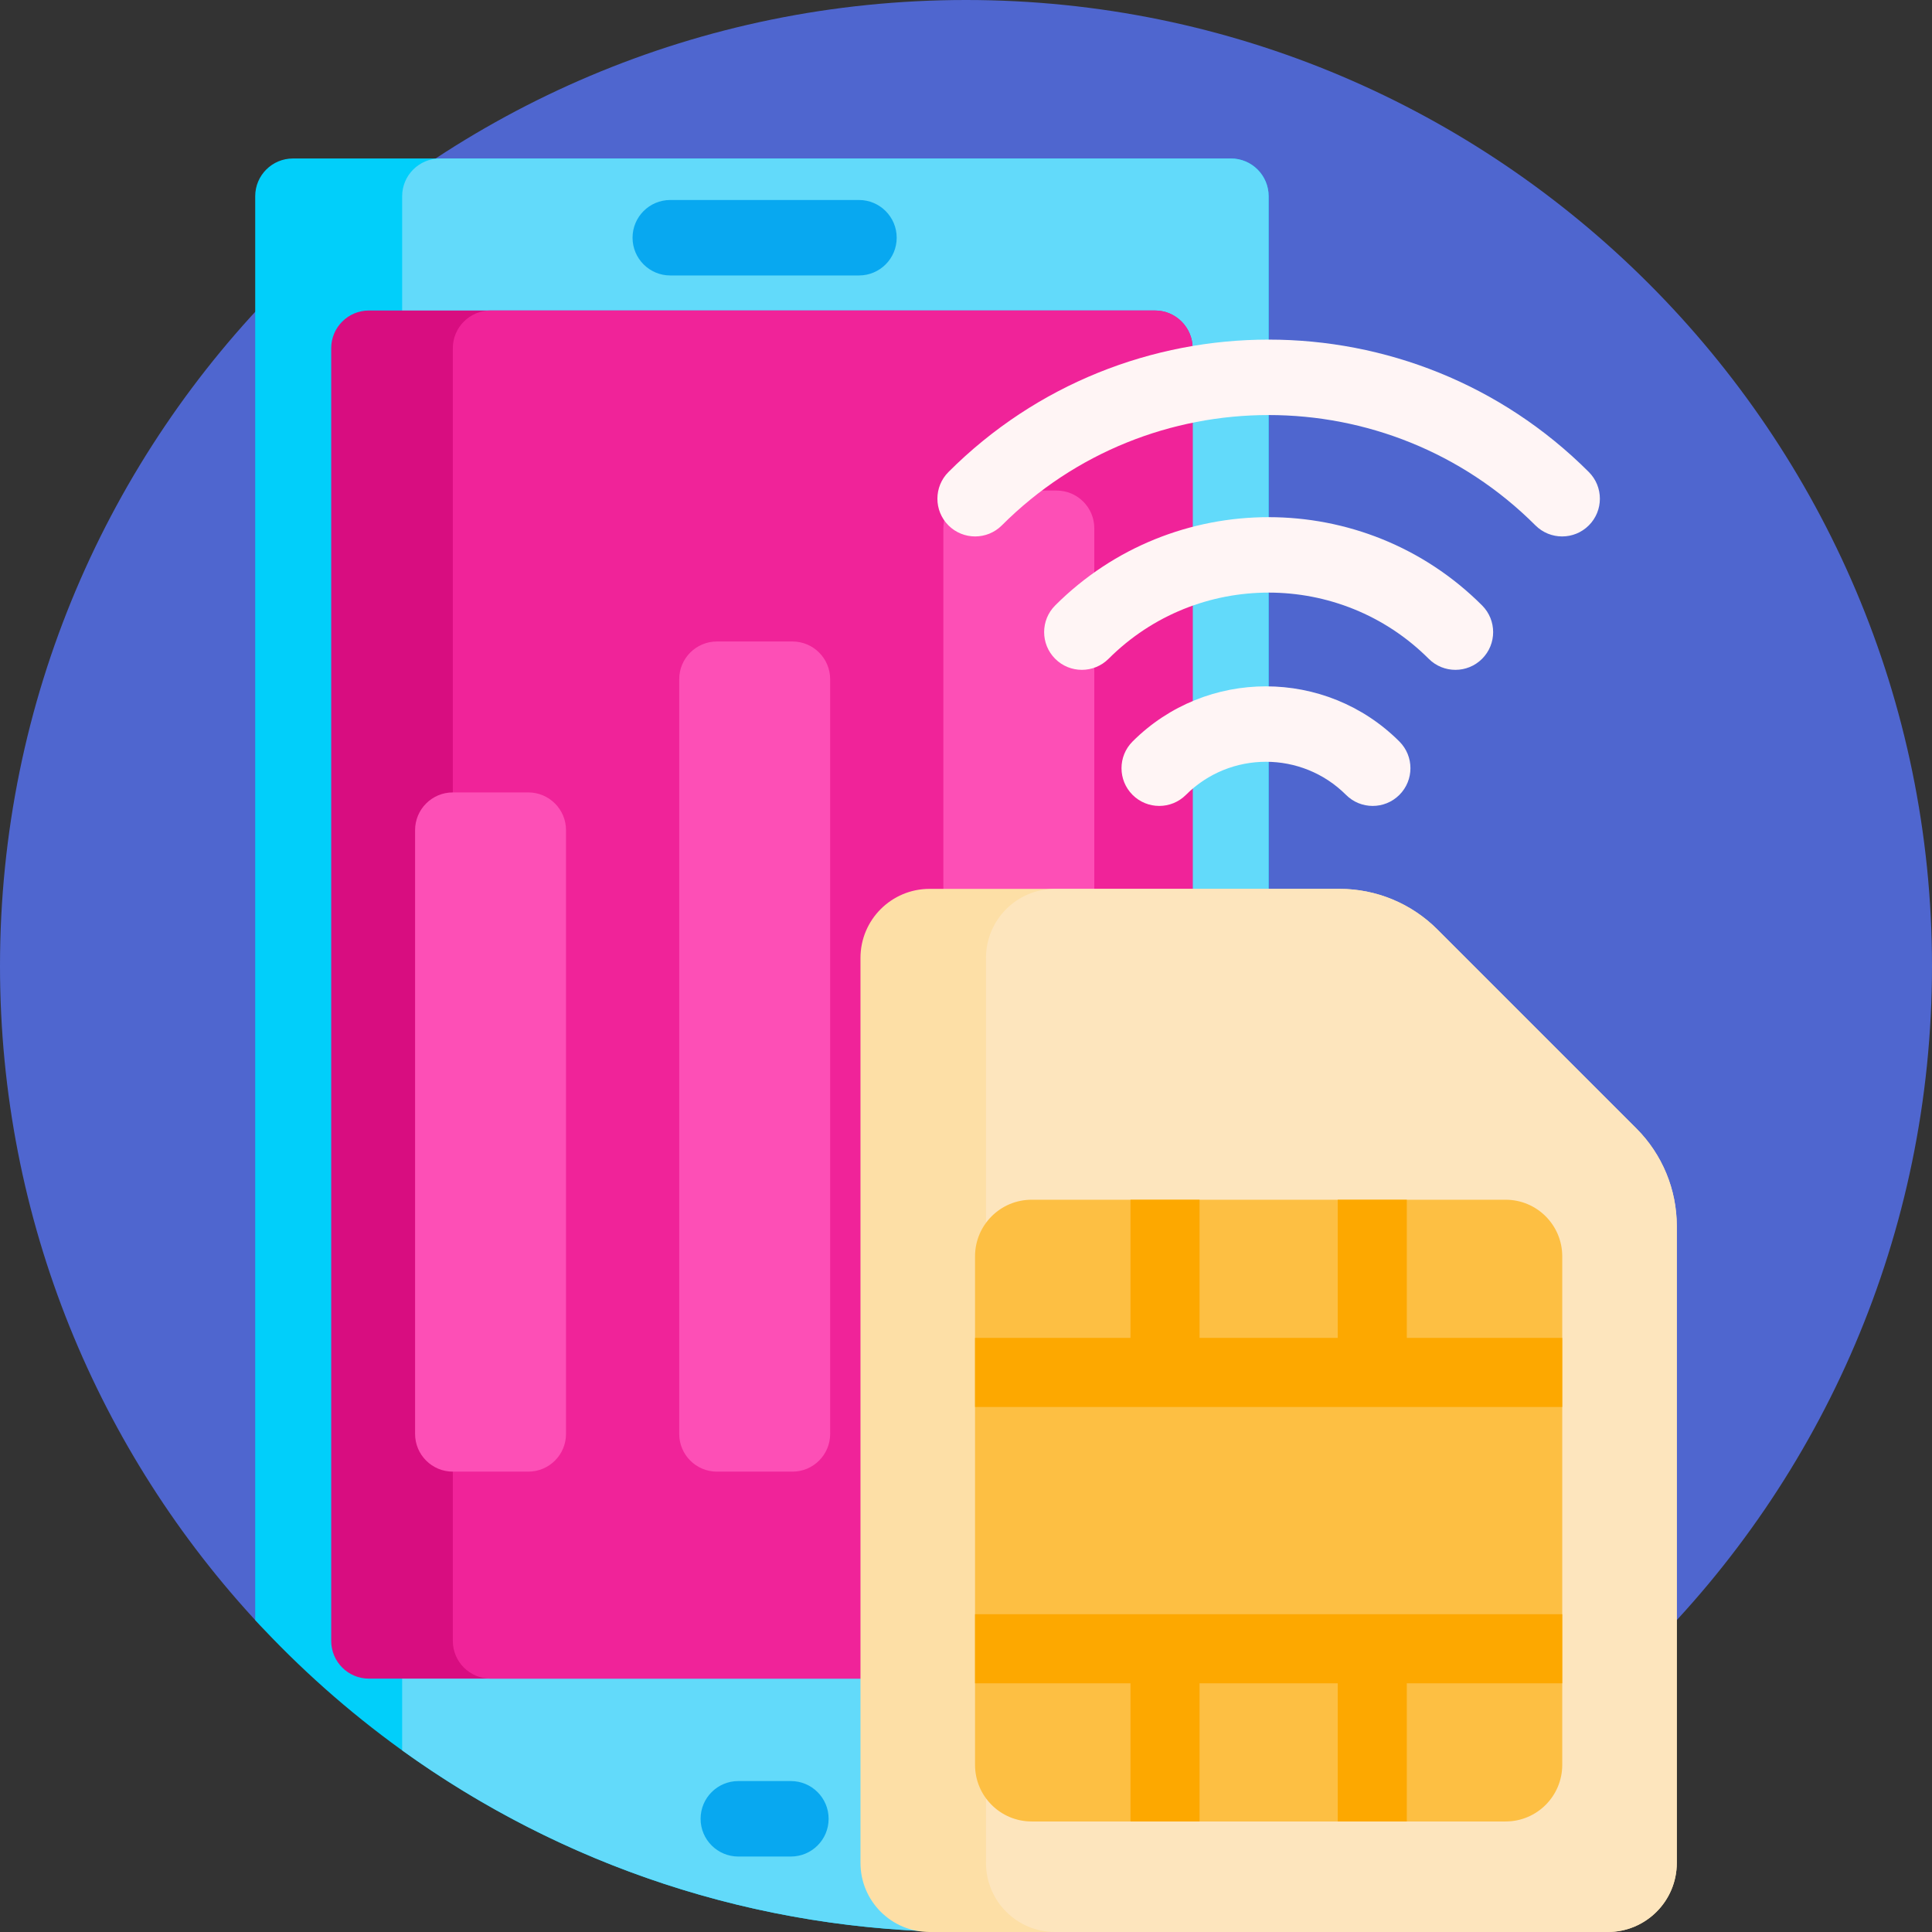 <svg height="512pt" viewBox="0 0 512 512" width="512pt" xmlns="http://www.w3.org/2000/svg"><rect x="0" y="0" width="512" height="512" fill="#333333" stroke="none"/><path d="m0 256c0-141.387 114.613-256 256-256 141.039 0 256 114.961 256 256 0 71.199-29.074 135.598-75.984 182-46.246-45.746-109.828-74-180.016-74-66.656 0-127.359 25.484-172.906 67.234-4.09 3.746-10.438 3.496-14.223-.555-42.719-45.742-68.871-107.152-68.871-174.68zm0 0" fill="#4f66cf"/><path d="m336.203 52v447.168c-25.23 8.316-52.188 12.832-80.203 12.832-74.516 0-141.586-31.848-188.367-82.66v-377.34c0-5.523 4.477-10 10-10h248.57c5.523 0 10 4.477 10 10zm0 0" fill="#01cffa"/><path d="m336.203 52v447.168c-25.23 8.316-52.188 12.832-80.203 12.832-55.773 0-107.375-17.848-149.426-48.129v-411.871c0-5.523 4.477-10 10-10h209.629c5.523 0 10 4.477 10 10zm0 0" fill="#62dafa"/><path d="m237.633 63c0 5.523-4.48 10-10 10h-50c-5.523 0-10-4.477-10-10s4.477-10 10-10h50c5.52 0 10 4.477 10 10zm-28.039 409h-13.93c-5.52 0-10 4.477-10 10s4.48 10 10 10h13.93c5.523 0 10-4.477 10-10s-4.477-10-10-10zm0 0" fill="#08a8f0"/><path d="m306.059 444.855h-208.285c-5.523 0-10-4.477-10-10v-342.57c0-5.523 4.477-10 10-10h208.285c5.523 0 10 4.477 10 10v342.57c0 5.523-4.477 10-10 10zm0 0" fill="#d80d80"/><path d="m306.059 444.855h-176.055c-5.523 0-10-4.477-10-10v-342.57c0-5.523 4.477-10 10-10h176.055c5.523 0 10 4.477 10 10v342.57c0 5.523-4.477 10-10 10zm0 0" fill="#f02399"/><path d="m150 220v160c0 5.523-4.477 10-10 10h-20c-5.523 0-10-4.477-10-10v-160c0-5.523 4.477-10 10-10h20c5.523 0 10 4.477 10 10zm60-50h-20c-5.523 0-10 4.477-10 10v200c0 5.523 4.477 10 10 10h20c5.523 0 10-4.477 10-10v-200c0-5.523-4.477-10-10-10zm70-40h-20c-5.523 0-10 4.477-10 10v240c0 5.523 4.477 10 10 10h20c5.523 0 10-4.477 10-10v-240c0-5.523-4.477-10-10-10zm0 0" fill="#fd4fb6"/><path d="m380.887 246.281 52.758 52.758c6.867 6.867 10.723 16.18 10.723 25.891v168.762c0 10.113-8.195 18.309-18.305 18.309h-179.719c-10.113 0-18.309-8.199-18.309-18.309v-239.828c0-10.109 8.199-18.305 18.309-18.305h108.652c9.711 0 19.023 3.855 25.891 10.723zm0 0" fill="#fddfa6"/><path d="m426.062 512h-146.461c-10.109 0-18.305-8.195-18.305-18.309v-239.828c0-10.109 8.195-18.305 18.305-18.305h75.395c9.711 0 19.023 3.855 25.891 10.723l52.758 52.758c6.867 6.867 10.723 16.18 10.723 25.891v168.766c0 10.109-8.195 18.305-18.305 18.305zm0 0" fill="#fde5bd"/><path d="m399.008 482.707h-125.613c-8.281 0-15-6.715-15-15v-134.766c0-8.285 6.719-15 15-15h125.617c8.281 0 15 6.715 15 15v134.766c-.004 8.285-6.719 15-15.004 15zm0 0" fill="#fdbf43"/><path d="m414.008 354.555v18.309h-155.613v-18.309h41.195v-36.613h18.305v36.613h36.617v-36.613h18.305v36.613zm-155.613 91.539h41.195v36.613h18.305v-36.613h36.617v36.613h18.305v-36.613h41.191v-18.309h-155.613zm0 0" fill="#fda800"/><path d="m370.852 196.508c3.906 3.906 3.906 10.238 0 14.145-3.906 3.902-10.238 3.902-14.141 0-11.699-11.699-30.73-11.699-42.43 0-3.902 3.902-10.234 3.902-14.141 0-3.906-3.906-3.906-10.238 0-14.145 19.496-19.492 51.215-19.492 70.711 0zm-91.219-36.062c-3.902 3.906-3.902 10.238 0 14.145 3.906 3.902 10.238 3.902 14.145 0 23.395-23.395 61.457-23.395 84.852 0 3.906 3.902 10.238 3.902 14.141 0 3.906-3.906 3.906-10.238 0-14.145-31.191-31.191-81.945-31.191-113.137 0zm141.422-35.355c-46.789-46.789-122.918-46.789-169.707 0-3.902 3.906-3.902 10.238 0 14.145 3.906 3.902 10.238 3.902 14.145 0 38.988-38.992 102.43-38.992 141.418 0 3.906 3.902 10.238 3.902 14.145 0 3.906-3.906 3.906-10.238 0-14.145zm0 0" fill="#fff5f5"/></svg>